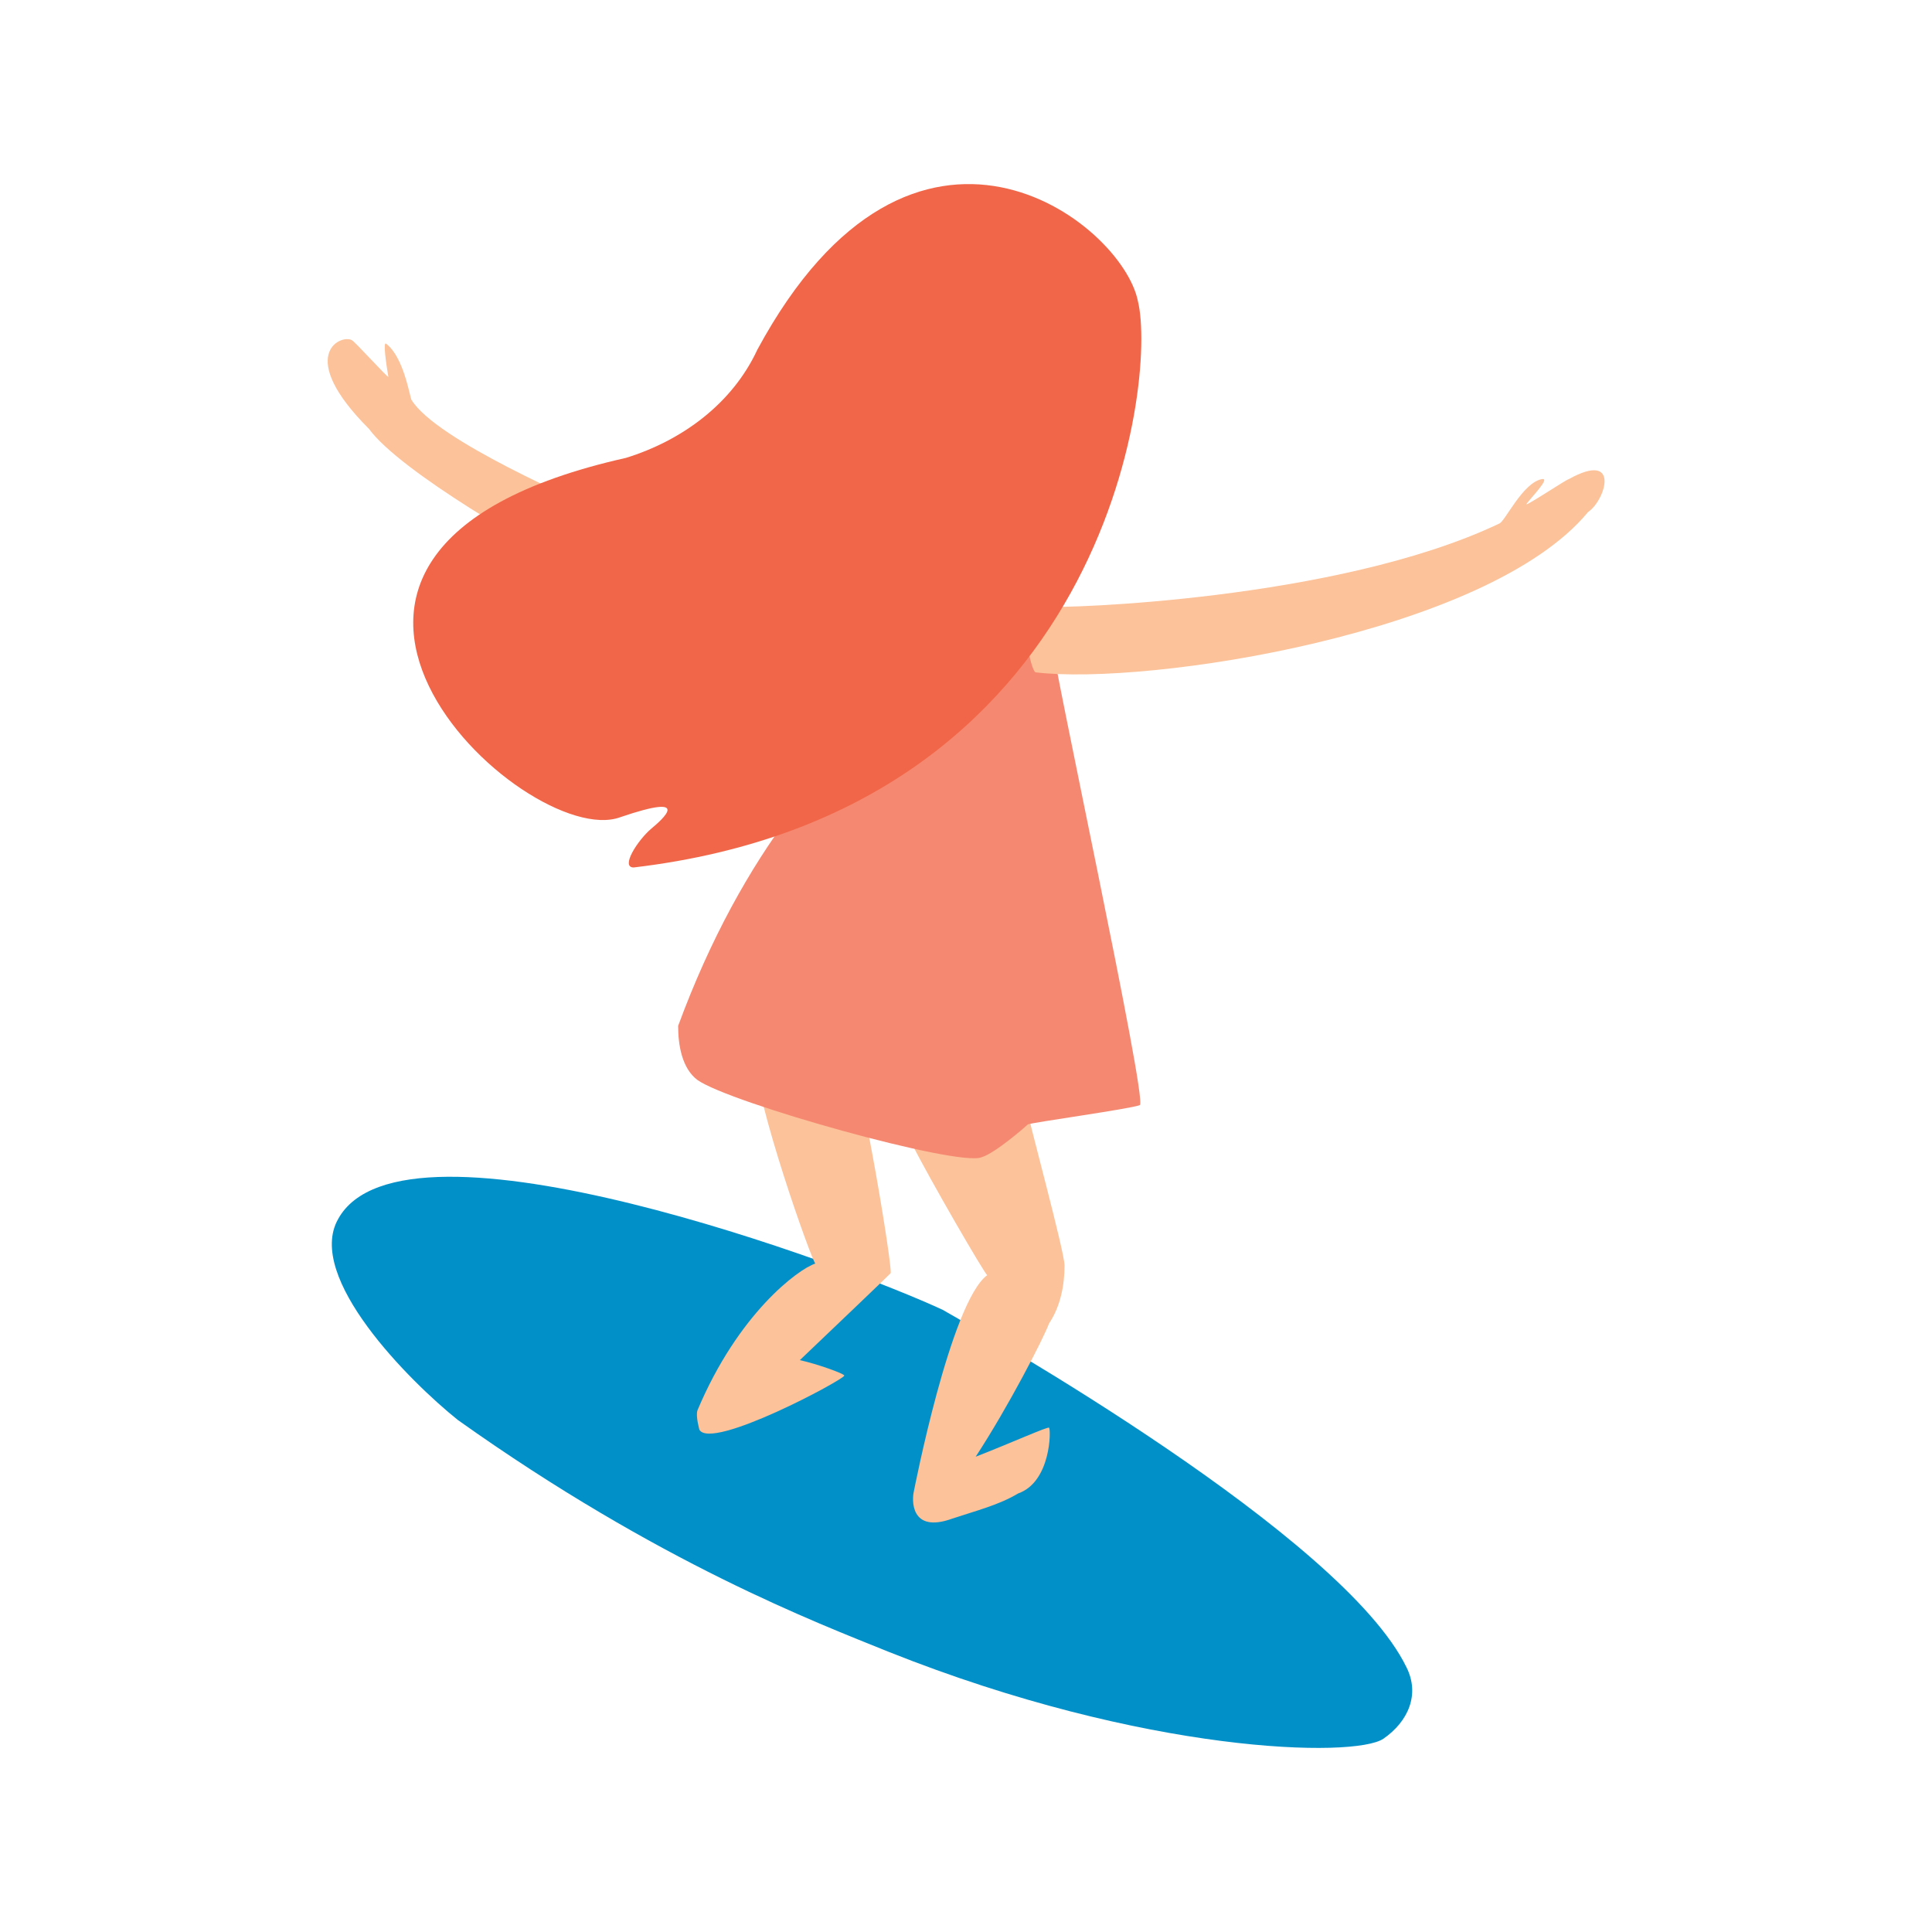 <?xml version="1.0" encoding="utf-8"?>
<!-- Generator: Adobe Illustrator 21.0.0, SVG Export Plug-In . SVG Version: 6.00 Build 0)  -->
<svg version="1.1" id="Layer_1" xmlns="http://www.w3.org/2000/svg" xmlns:xlink="http://www.w3.org/1999/xlink" x="0px" y="0px"
	 viewBox="0 0 100 100" style="enable-background:new 0 0 100 100;" xml:space="preserve">
<style type="text/css">
	.st0{fill:#0290C9;}
	.st1{fill:#FCC299;}
	.st2{fill:#F58870;}
	.st3{fill:#F16648;}
</style>
<g>
	<path id="XMLID_194_" class="st0" d="M71.6,90c1.3-0.9,1.9-2.3,1.2-3.7C69.5,79.5,50.9,69,48.8,67.8c-4.7-2.2-27.9-10.9-31.3-4.7
		c-1.7,3,3.7,8.4,6.2,10.4c10.4,7.4,18.6,10.5,22.3,12C59.3,90.8,70.1,91,71.6,90z"/>
	<path class="st1" d="M41.4,70.4c0.9,0.2,2.3,0.7,2.3,0.8c0,0.2-6.9,3.9-7.5,2.8c0,0-0.2-0.7-0.1-1c2.1-5,5.2-7.3,6.1-7.6
		c-0.2-0.2-3.1-8.3-3.2-11c0-0.6,4.7-0.9,4.9-0.2c0.8,2.2,2.3,11.4,2.2,11.7C45.8,66.2,43.5,68.4,41.4,70.4z"/>
	<path class="st1" d="M54.3,73.9c0.1,0.1,0.1,2.8-1.6,3.4c-1,0.6-2.2,0.9-3.4,1.3c-2.2,0.8-2.1-1-2-1.4c0,0,1.9-9.8,3.8-11.2
		c-0.1,0-3-5-3.9-6.8c-0.3-0.9,5.4-3.2,5.9-2c0.2,1,2,7.6,2,8.3c0,1-0.2,2.1-0.8,3c-0.3,0.8-2.1,4.3-3.8,6.9
		C52.3,74.7,54.3,73.8,54.3,73.9z"/>
	<path id="XMLID_170_" class="st2" d="M54.4,32.9c-0.1-1-12.6,2-19.3,20.2c0,1,0.2,2.2,1,2.8c1.7,1.2,13.5,4.5,14.7,4
		c0.7-0.2,2.3-1.6,2.4-1.7c0.2-0.1,5.3-0.8,5.8-1C59.4,56.9,54.4,33.9,54.4,32.9z"/>
	<path id="XMLID_167_" class="st1" d="M18.2,17.6c0.1,0,1.9,2,1.9,1.9c-0.1-0.6-0.3-1.9-0.1-1.7c0.9,0.7,1.2,2.7,1.3,2.9
		c1.3,2.1,8.6,5.2,10.3,6c2.3,1,1,3.8-1.6,2.8c-2.2-1-9.3-5.1-10.9-7.3C15.3,18.4,17.6,17.3,18.2,17.6z"/>
	<path id="XMLID_176_" class="st1" d="M81.2,24.8c-0.1,0-2.2,1.4-2.2,1.3c0.2-0.3,1.3-1.4,0.8-1.3c-1,0.2-1.9,2.2-2.2,2.3
		c-8.4,4-22.8,4.4-23.4,4.3c-1.7,0.2-0.8,3.4-0.6,3.4c5.8,0.7,23.4-2,28.6-8.3C83.1,25.9,83.9,23.3,81.2,24.8z"/>
	<path class="st3" d="M39.2,18.1c-1.3,2.8-3.9,4.7-6.8,5.6c-21.9,4.9-5.2,20.4-0.3,18.6c3.8-1.3,2.2,0.1,1.6,0.6
		c-0.7,0.6-1.6,2-0.9,2c24.5-2.9,27.1-25.2,26.1-29.3C58.1,11.5,47.3,3.1,39.2,18.1z"/>
</g>
</svg>
